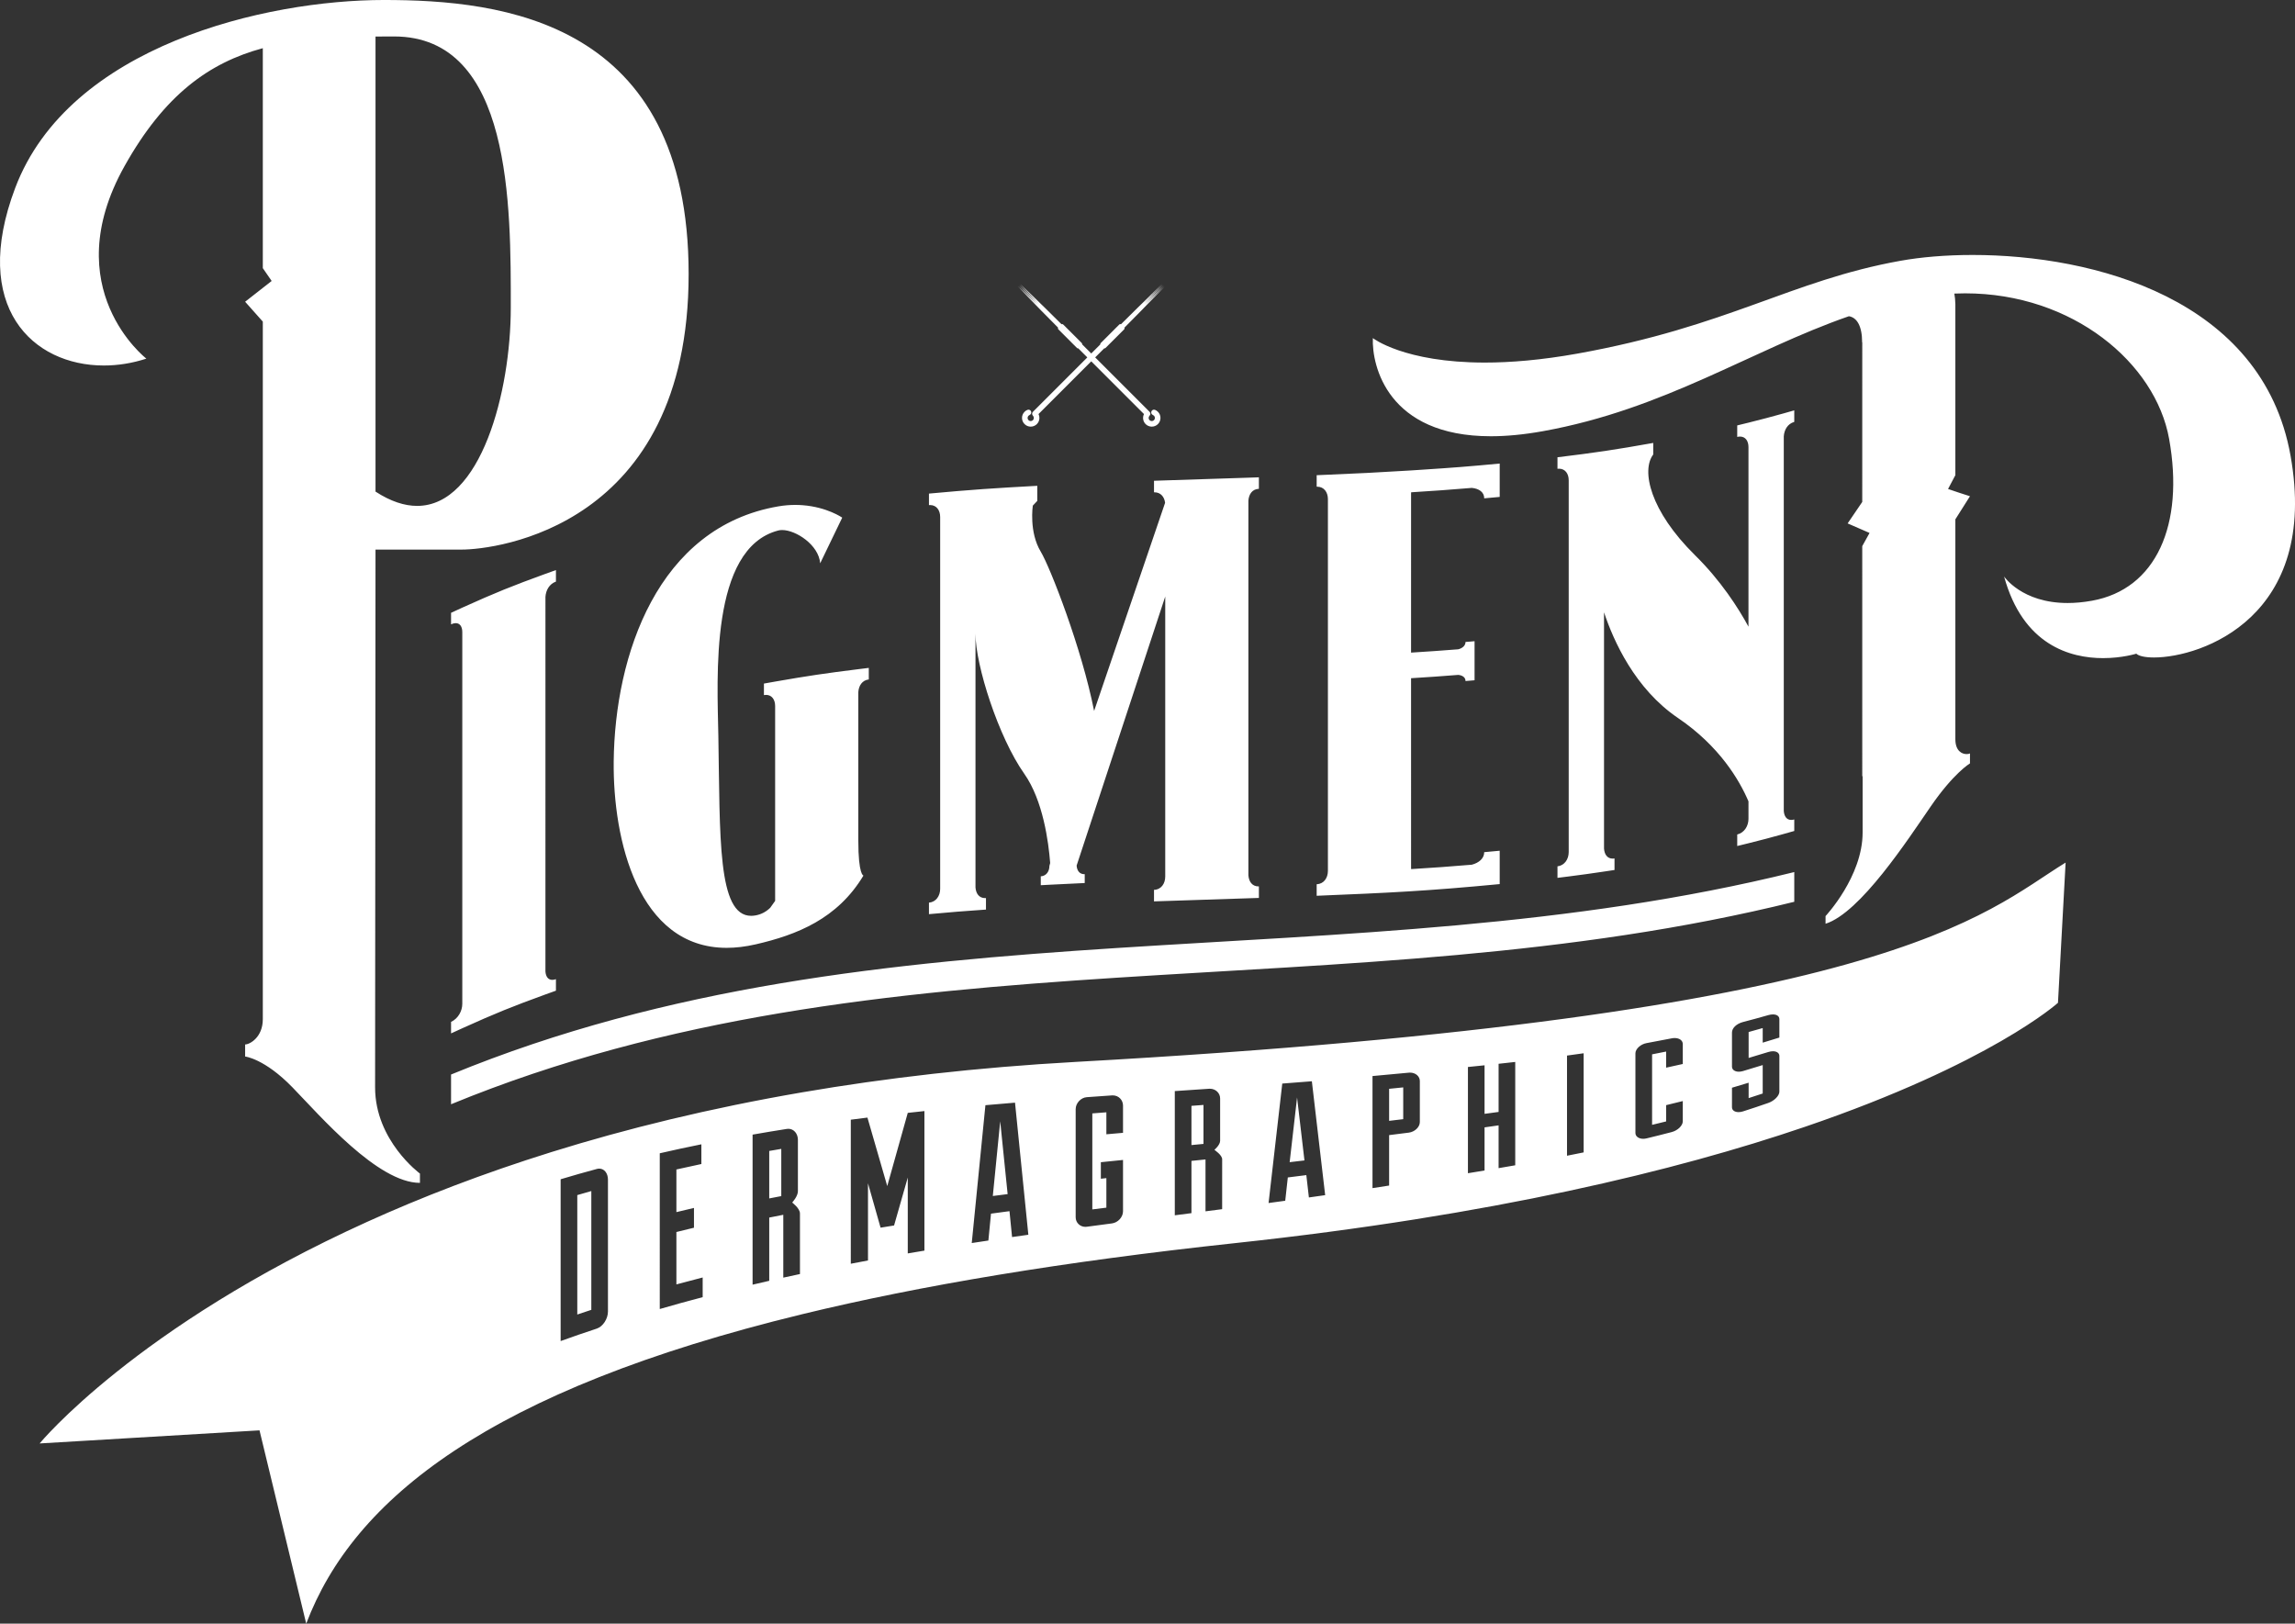<svg xmlns="http://www.w3.org/2000/svg" width="772.383" height="546.423"><rect width="100%" height="100%" fill="#333333" stroke="none"/><path fill="#fff" d="M151.803 361.618c145.792-59.94 301.681-30.926 452.059-68.134v10.001c-150.371 37.196-306.276 8.187-452.059 68.137v-10.004zm31.765-168.499c1.412-.51 2.119-.764 3.532-1.266v3.878c-2.229.79-3.378 2.903-3.532 5.128 0 42.025.008 84.049-.003 126.074.121 1.683.877 2.83 2.304 2.83.367 0 .775-.074 1.231-.235v3.876c-1.413.502-2.119.753-3.532 1.266-11.193 4.071-16.791 6.325-27.986 11.383-1.515.686-2.266 1.027-3.779 1.73v-3.879c2.4-1.115 3.781-3.677 3.781-6.084 0-41.695-.002-83.392 0-125.088 0-1.816-.787-3.019-2.206-3.019-.461 0-.989.127-1.575.4v-3.877c1.514-.698 2.268-1.052 3.781-1.74 11.193-5.053 16.791-7.307 27.984-11.377zm-95.119 149.868v-234.751l-5.951-6.689 8.928-6.989-2.977-4.318v-74.023c-18.081 4.882-33.137 15.733-46.553 39.711-23.057 41.212 7.359 64.766 7.359 64.766-4.708 1.542-9.567 2.315-14.309 2.315-23.919 0-44.973-19.669-29.844-59.721 18.132-47.993 84.379-63.288 124.12-63.288s102.539 6.867 102.539 92.23c0 85.372-65.251 92.728-76.368 92.728h-29.014s-.14 167.185-.14 180.995c0 17.941 15.093 28.999 15.093 28.999v3.132c-14.174 0-33.504-22.463-42.891-32.131-9.39-9.676-15.943-10.396-15.943-10.396v-4.051c1.552 0 5.951-2.396 5.951-8.519zm37.93-177.546c5.117 3.329 9.782 4.812 14.004 4.812 21.517 0 31.521-38.486 31.521-66.732 0-33.855.488-91.252-39.287-91.252-2.113 0-4.187.009-6.238.026v153.146zm190.035 133.643v-125.082c0-2.271-1.223-4.031-3.387-4.031l-.389.017v-3.875c14.581-1.343 21.873-1.824 36.455-2.62v5.077c-.601.634-.904.957-1.504 1.596 0 0-1.342 8.863 2.679 15.504 3.172 5.243 13.815 32.566 17.953 53.592 7.959-23.35 15.909-46.7 23.887-70.046-.233-2.022-1.499-3.537-3.576-3.537l-.153.003v-3.885l3.78-.127c11.194-.375 16.796-.542 27.987-.911 1.41-.048 2.121-.079 3.533-.124v3.877c-2.23.079-3.376 1.805-3.533 3.979-.023 42.022-.023 84.049 0 126.073.154 2.115 1.254 3.747 3.391 3.747l.143-.003v3.879c-14.119.484-21.184.673-35.301 1.164v-3.884c2.4-.076 3.78-2.073 3.78-4.48v-94.23c-9.948 30.18-19.9 60.354-29.823 90.542.108 1.64.945 2.896 2.58 2.896l.146-.005v2.985c-1.088.048-1.635.078-2.727.13-3.662.167-5.492.256-9.158.444-1.163.06-1.746.093-2.909.158v-2.989c1.849-.102 2.909-1.656 2.909-3.509l.256-.965c-.541-7.062-2.394-21.079-8.715-30.039-8.73-12.379-16.422-36.552-16.422-47.158v85.379c.146 2.06 1.199 3.619 3.233 3.619l.295-.011v3.873c-7.681.535-11.51.842-19.187 1.541v-3.87c2.407-.22 3.777-2.289 3.777-4.694zm130.495-6.014v-125.078c0-2.354-1.319-4.201-3.617-4.201l-.167.005v-3.874c1.511-.061 2.268-.099 3.784-.164 10.607-.449 15.919-.705 26.528-1.354l1.459-.087c1.414-.085 2.114-.137 3.529-.231 10.518-.687 15.779-1.086 26.297-2.082v11.228c-1.049.099-1.562.144-2.605.238-1.041.094-1.564.145-2.604.235 0-2.097-1.763-3.283-4.173-3.509-8.169.68-12.25.968-20.419 1.479l-.024.377c-.004 21.431-.004 32.144-.004 53.576 6.355-.4 9.541-.621 15.898-1.117 1.404-.364 2.428-1.241 2.428-2.468l1.525-.12 1.52-.13v13.143l-1.52.131-1.525.124c0-1.228-1.023-1.921-2.428-2.064-6.357.501-9.543.719-15.898 1.116 0 25.555 0 38.326.004 63.879l.02.363c8.17-.508 12.255-.797 20.424-1.478 2.41-.629 4.173-2.126 4.173-4.223l2.604-.239 2.605-.242v11.228c-24.641 2.343-36.959 2.925-61.598 3.931v-3.876c2.4-.098 3.784-2.106 3.784-4.516zm227.56-99.067s5.951 8.932 21.385 8.932c2.484 0 5.213-.231 8.205-.77 21.564-3.87 31.16-25.513 25.959-54.461-4.567-25.446-32.34-48.982-68.666-48.985-1.202 0-2.404.025-3.623.078.185 1.055.327 2.208.346 3.564v57.548l-2.46 4.652c2.947 1.01 4.433 1.5 7.378 2.437-1.965 3.125-2.951 4.682-4.918 7.775v73.999c0 3.938 2.203 5.011 3.785 5.011.451 0 .85-.086 1.133-.218v3.343s-5.414 3.172-13.165 14.426c-7.757 11.249-23.729 35.844-35.44 39.544v-2.584s12.475-13.288 12.475-28.114v-18.97l-.12.035c-.006-25.814-.006-51.635-.006-77.45.987-1.768 1.476-2.658 2.461-4.436-2.952-1.252-4.425-1.895-7.378-3.212 1.967-2.874 2.953-4.316 4.917-7.224l.006-53.69-.046.01c0-5.619-1.801-8.388-4.451-8.82-32.896 11.428-62.011 31.328-103.029 38.696-6.525 1.172-12.332 1.696-17.486 1.696-34.751 0-40.078-23.778-39.702-33.031 0 0 10.487 8.236 37.687 8.236 8.65 0 18.986-.833 31.217-3.027 50.682-9.099 71.752-24.602 108.648-31.223 6.784-1.219 15.121-1.962 24.281-1.962 40.65-.001 97.521 14.646 107.002 67.454 9.766 54.407-30.043 68.007-45.934 68.007-3.008 0-5.158-.487-5.953-1.277 0 0-4.727 1.493-11.189 1.493-10.972 0-26.946-4.297-33.319-27.482zm-74.139-47.156v126.067c.13 1.769.943 3.022 2.5 3.022.313 0 .657-.051 1.031-.158v3.878c-1.412.403-2.113.604-3.531.997-4.75 1.323-7.13 1.948-11.879 3.134-1.516.373-2.271.56-3.787.927v-3.878c2.406-.578 3.787-2.876 3.787-5.283v-5.863c-3.033-7.115-9.762-18.589-23.674-28.019-14.543-9.853-21.727-25.948-24.946-35.6v79.479c.13 1.961 1.077 3.404 2.922 3.404.192 0 .397-.014.61-.048v3.878c-1.416.22-2.117.324-3.532.53-4.755.708-7.128 1.038-11.881 1.645-1.511.197-2.268.293-3.78.474v-3.873c2.405-.295 3.78-2.42 3.78-4.829v-125.088c0-2.23-1.182-3.911-3.271-3.911-.164 0-.336.01-.51.031v-3.874c12.893-1.579 19.34-2.52 32.23-4.828v3.884c-4.076 5.367-1.143 18.914 14.037 33.881 8.713 8.585 14.586 17.754 18.014 24.068v-60.426c0-2.072-1.023-3.548-2.848-3.548-.291 0-.605.038-.939.118v-3.872c1.517-.365 2.271-.553 3.787-.925 4.749-1.188 7.129-1.811 11.879-3.137 1.418-.397 2.119-.599 3.531-1.005v3.884c-2.233.64-3.374 2.648-3.53 4.864zm-337.107 31.53c-.452 0-.877.048-1.264.146-23.209 5.955-20.535 49.719-20.199 69.186.588 33.973-.338 60.501 11.028 60.501.491 0 1.009-.048 1.548-.149 1.896-.354 3.509-1.225 4.879-2.556l1.656-2.329v-65.564c0-2.152-1.102-3.754-3.055-3.754-.229 0-.471.022-.722.067l.005-1.937v-1.941c1.512-.276 2.257-.41 3.771-.67 11.191-1.956 16.797-2.771 27.988-4.17 1.414-.174 2.121-.268 3.533-.436v3.886c-2.234.266-3.381 2.094-3.533 4.285v49.848c0 11.772 1.732 11.87 1.732 11.87-8.769 14.601-22.467 19.971-36.256 23.146-3.492.801-6.744 1.177-9.781 1.177-29.838 0-38.287-36.417-38.015-62.688.366-35.841 14.817-78.95 55.419-85.886 2.003-.341 3.901-.486 5.681-.486.848 0 1.669.033 2.46.094 8.243.624 13.352 4.184 13.352 4.184-2.968 6.135-4.454 9.201-7.418 15.371-.479-6.179-8.158-11.195-12.809-11.195zm209.031 187.57c-1.895.191-2.847.289-4.745.478v10.783c1.898-.228 2.851-.34 4.745-.565v-10.696zm-209.316 20.697c-1.619.273-2.431.411-4.054.696v15.975c1.623-.312 2.435-.476 4.054-.781v-15.89zm173.591-17.305c-.996 8.68-1.501 13.034-2.496 21.777 1.994-.233 2.989-.353 4.98-.589-.995-8.441-1.49-12.68-2.484-21.188zm-31.5 2.514c-1.618.119-2.426.182-4.047.306v13.199c1.621-.152 2.429-.234 4.047-.39v-13.115zm-317.691 109.514l-74.002 4.408s32.242-39.233 110.199-74.564c18.162-8.232 38.807-16.253 62.104-23.516 25.026-7.804 53.101-14.728 84.46-20.106 27.966-4.797 58.539-8.362 91.857-10.214 275.528-15.307 305.174-49.882 333.227-67.083l-2.574 47.19s-22.537 20.402-85.273 41.774c-43.056 14.67-105.051 29.8-191.672 39.099-58.015 6.23-106.001 14.291-145.564 23.894-105.582 25.629-151.154 62.22-167.043 104.174l-15.719-65.056zm495.557-108.723c0 1.015.937 1.627 2.223 1.627.467 0 .981-.082 1.515-.254 3.394-1.089 5.087-1.658 8.478-2.833 2.047-.715 3.737-2.452 3.737-3.789v-12.015c0-.985-.866-1.595-2.159-1.595-.475 0-1.008.083-1.578.258-2.645.826-3.968 1.227-6.61 1.997v-8.729c1.896-.519 2.843-.786 4.739-1.328v4.909c2.244-.672 3.365-1.012 5.608-1.715v-6.164c0-1.044-.867-1.624-2.163-1.624-.475 0-1.007.078-1.574.239-3.391.972-5.084 1.426-8.478 2.312-2.228.581-3.737 2.038-3.737 3.556v11.476c0 .985.91 1.696 2.302 1.696.436 0 .919-.07 1.436-.223 2.646-.778 3.964-1.182 6.606-2.008v9.572c-1.896.629-2.844.941-4.739 1.545v-5.177c-2.242.695-3.36 1.025-5.604 1.682-.002 2.636-.002 3.953-.002 6.585zm-32.495 8.638c0 1.192 1.139 1.967 2.627 1.967.355 0 .73-.044 1.115-.137 3.387-.817 5.076-1.246 8.463-2.124 2.056-.538 3.736-2.199 3.736-3.632v-6.806c-2.24.561-3.369.838-5.605 1.373v5.478c-1.895.474-2.836.699-4.729 1.153v-23.729c1.893-.368 2.834-.553 4.729-.938v5.424c2.236-.479 3.365-.733 5.605-1.238v-6.708c0-1.194-1.122-2.026-2.723-2.026-.32 0-.66.034-1.014.104-3.387.671-5.076.992-8.463 1.604-1.994.361-3.742 1.96-3.742 3.437.001 10.722.001 16.079.001 26.798zm-23.023 7.663c2.243-.439 3.364-.66 5.602-1.12v-33.362c-2.237.322-3.358.476-5.602.776v33.706zm-33.348 5.889c2.24-.367 3.359-.545 5.596-.917v-14.517c1.895-.266 2.836-.4 4.727-.672v14.398c2.238-.379 3.363-.57 5.6-.963v-34.776c-2.236.254-3.361.378-5.6.618v16.205c-1.891.263-2.832.39-4.727.641v-16.337c-2.236.231-3.355.345-5.596.568v35.752zm-32.114 5.015l5.594-.866v-16.975c2.64-.334 3.972-.494 6.614-.832 2.049-.261 3.723-1.896 3.723-3.574v-13.796c0-1.569-1.413-2.83-3.318-2.83l-.404.02-12.208 1.134v20.583c-.001 6.853-.001 10.28-.001 17.136zm-34.981 5.015c2.244-.301 3.369-.457 5.61-.767.35-3.137.521-4.705.868-7.843 2.492-.31 3.74-.465 6.232-.784l.862 7.52c2.188-.308 3.287-.46 5.479-.775-1.79-15.216-2.688-22.888-4.479-38.327-3.982.317-5.973.474-9.959.774-1.844 15.971-2.764 24.009-4.613 40.202zm-31.555 4.129l5.604-.724v-17.585c1.893-.191 2.838-.293 4.73-.487v17.459l5.601-.724.006-16.793c0-1.457-2.61-3.138-2.614-3.181 0 0 1.929-1.596 1.929-3.054v-14.237c0-1.782-1.48-3.265-3.462-3.265l-.275.01c-4.607.314-6.909.474-11.518.781-.001 16.72-.001 25.084-.001 41.8zm-33.365.661c0 1.842 1.475 3.227 3.266 3.227.154 0 .311-.008.469-.031 3.389-.448 5.08-.68 8.471-1.125 2.051-.268 3.73-2.135 3.73-4.092v-17.264c-2.99.299-4.477.455-7.46.759v5.558l1.856-.202v9.939c-1.891.231-2.832.353-4.727.589v-32.307c1.895-.152 2.836-.225 4.727-.371v7.399c2.241-.199 3.361-.298 5.604-.494v-9.171c0-1.876-1.475-3.432-3.455-3.432l-.275.01c-3.391.237-5.082.353-8.471.597-1.995.143-3.734 2.023-3.734 4.03-.001 14.555-.001 21.831-.001 36.381zm-34.975 8.679c2.239-.342 3.365-.511 5.598-.844.354-3.63.527-5.429.878-9.049 2.49-.34 3.733-.508 6.224-.836l.869 8.712c2.189-.316 3.286-.466 5.478-.773-1.796-17.675-2.694-26.565-4.485-44.455-3.982.328-5.975.495-9.962.851-1.838 18.443-2.76 27.717-4.6 46.394zm-40.705 6.963c2.317-.445 3.474-.662 5.787-1.094v-25.981c1.693 6.014 2.539 8.991 4.232 14.937 1.816-.302 2.73-.442 4.545-.738 1.84-6.498 2.769-9.727 4.609-16.136v25.538c2.242-.386 3.358-.572 5.604-.941v-46.965c-2.246.237-3.362.355-5.604.606-2.762 9.764-4.143 14.685-6.906 24.639-2.664-9.15-4.004-13.756-6.668-23.051-2.238.276-3.359.413-5.6.708.001 19.392.001 29.088.001 48.478zm-33.053 7.046c2.242-.53 3.361-.79 5.604-1.301v-21.282c1.893-.384 2.838-.568 4.73-.938v21.152c2.242-.494 3.367-.736 5.609-1.21v-20.377c0-1.771-2.604-3.633-2.611-3.695 0 0 1.92-2.049 1.92-3.818v-17.271c0-2.076-1.359-3.718-3.213-3.718-.17 0-.343.015-.521.043-4.608.729-6.91 1.111-11.519 1.919.001 20.197.001 30.297.001 50.496zm-31.236 8.195c5.777-1.672 8.66-2.468 14.438-3.99v-6.625c-3.536.905-5.302 1.367-8.842 2.329v-17.63c2.366-.592 3.55-.88 5.913-1.446v-6.659c-2.363.55-3.547.83-5.913 1.407v-14.35c3.364-.759 5.04-1.123 8.405-1.833v-6.637c-5.607 1.143-8.4 1.738-14.002 3.021.001 20.968.001 31.447.001 52.413zm-33.366 10.785c4.878-1.748 7.315-2.592 12.195-4.208 2.054-.686 3.731-3.3 3.731-5.742v-44.38c0-2.123-1.219-3.705-2.928-3.705-.258 0-.525.035-.804.111-4.88 1.319-7.317 2.02-12.195 3.467.001 21.783.001 32.67.001 54.457zm5.604-8.934c1.889-.641 2.828-.953 4.724-1.574v-39.978c-1.896.534-2.835.806-4.724 1.361v40.191zm142.335-65.037c-.991 10.023-1.496 15.058-2.489 25.148 1.992-.249 2.994-.38 4.988-.632-1-9.777-1.499-14.674-2.499-24.516z"/><path fill="#fff" d="M391.931 96.396s-5.301 5.656-13.495 13.865c.059.221.048.43-.107.582l-6.27 6.264c-.099.099-.221.127-.357.127l-.07-.003-3.049 3.049 18.301 18.303c.371.368.371.962 0 1.323-.409.41-.409 1.084 0 1.493.207.206.478.308.747.308.271 0 .54-.102.745-.308.41-.409.41-1.083 0-1.493l-.348-.228c-.48-.196-.712-.741-.518-1.218.15-.367.502-.59.873-.59.115 0 .234.022.348.067.365.146.691.365.971.645 1.14 1.141 1.14 3.002 0 4.142-.569.571-1.32.857-2.07.857s-1.5-.286-2.071-.857c-.908-.909-1.096-2.275-.553-3.371l-17.749-17.747-17.749 17.747c.538 1.096.356 2.462-.554 3.371-.57.571-1.32.857-2.07.857s-1.501-.286-2.07-.857c-1.143-1.14-1.143-3.001 0-4.142.276-.279.604-.498.97-.645.113-.045.231-.067.347-.067.37 0 .724.223.872.59.194.477-.036 1.021-.517 1.218-.131.054-.245.131-.35.228-.408.41-.408 1.084 0 1.493.206.206.476.308.746.308s.54-.102.748-.308c.408-.409.408-1.083 0-1.493-.365-.361-.365-.955 0-1.323l18.299-18.303-3.049-3.049-.071.003c-.136 0-.259-.026-.356-.127l-6.266-6.264c-.151-.152-.168-.361-.104-.585-8.198-8.206-13.5-13.862-13.5-13.862s2.512 2.356 6.604 6.342c-3.982-4.09-6.341-6.602-6.341-6.602s2.512 2.354 6.609 6.345c-3.986-4.095-6.346-6.608-6.346-6.608s2.511 2.353 6.6 6.335c-3.98-4.09-6.338-6.6-6.338-6.6s5.66 5.299 13.861 13.498l.229-.035c.135 0 .258.042.354.14l6.27 6.264c.112.121.134.271.12.432l3.049 3.049 3.05-3.049c-.014-.161.007-.311.12-.432l6.27-6.264c.1-.098.223-.14.357-.14l.225.035c8.206-8.199 13.862-13.498 13.862-13.498s-2.354 2.506-6.327 6.591c4.084-3.977 6.59-6.326 6.59-6.326s-2.346 2.5-6.318 6.577c4.078-3.966 6.582-6.313 6.582-6.313s-2.344 2.499-6.314 6.576c4.077-3.972 6.578-6.317 6.578-6.317z"/></svg>